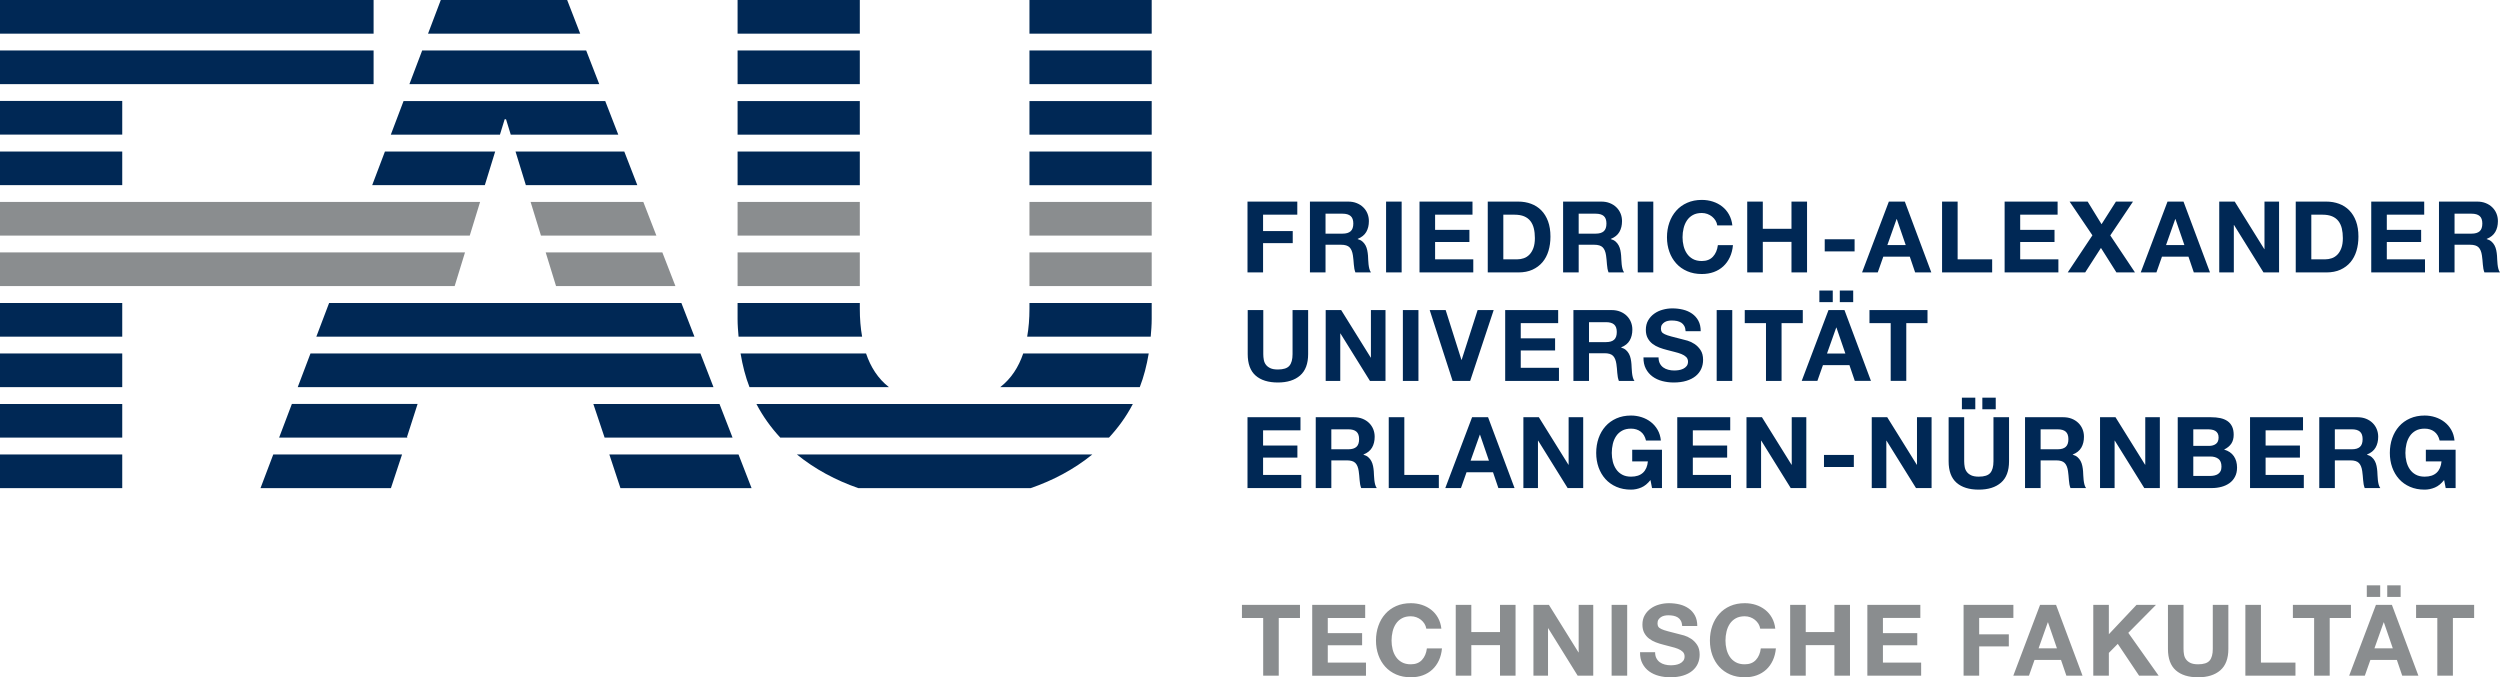 <?xml version="1.0" encoding="UTF-8" standalone="no"?>
<!-- Created with Inkscape (http://www.inkscape.org/) -->

<svg
   xmlns:dc="http://purl.org/dc/elements/1.1/"
   xmlns:cc="http://creativecommons.org/ns#"
   xmlns:rdf="http://www.w3.org/1999/02/22-rdf-syntax-ns#"
   xmlns:svg="http://www.w3.org/2000/svg"
   xmlns="http://www.w3.org/2000/svg"
   version="1.1"
   width="313.898"
   height="85.04"
   id="svg2"
   xml:space="preserve"><defs
     id="defs6"><clipPath
       id="clipPath16"><path
         d="m 0,595.28 841.89,0 L 841.89,0 0,0 0,595.28 z"
         id="path18" /></clipPath></defs><g
     transform="matrix(1.25,0,0,-1.25,-370,414.663)"
     id="g10"><g
       id="g12"><g
         clip-path="url(#clipPath16)"
         id="g14"><g
           transform="translate(420.75,269.657)"
           id="g20"><path
             d="m 0,0 0,1.316 5.83,0 0,-1.316 -2.133,0 0,-5.799 -1.564,0 L 2.133,0 0,0 z m 12.379,1.316 0,-1.316 -3.757,0 0,-1.525 3.448,0 0,-1.215 -3.448,0 0,-1.744 3.837,0 0,-1.315 -5.401,0 0,7.115 5.321,0 z m 5.958,-1.899 c -0.093,0.149 -0.21,0.281 -0.349,0.394 -0.14,0.113 -0.298,0.201 -0.474,0.264 -0.176,0.063 -0.36,0.095 -0.553,0.095 -0.352,0 -0.65,-0.068 -0.897,-0.205 -0.246,-0.135 -0.445,-0.319 -0.597,-0.548 -0.154,-0.23 -0.265,-0.489 -0.334,-0.782 -0.07,-0.292 -0.105,-0.594 -0.105,-0.906 0,-0.299 0.035,-0.59 0.105,-0.873 0.069,-0.282 0.18,-0.537 0.334,-0.762 0.152,-0.227 0.351,-0.407 0.597,-0.543 0.247,-0.137 0.545,-0.205 0.897,-0.205 0.478,0 0.852,0.146 1.121,0.439 0.27,0.292 0.435,0.677 0.494,1.155 l 1.515,0 c -0.04,-0.444 -0.144,-0.846 -0.31,-1.205 -0.166,-0.358 -0.385,-0.664 -0.658,-0.917 -0.271,-0.252 -0.591,-0.445 -0.955,-0.578 -0.366,-0.133 -0.768,-0.199 -1.207,-0.199 -0.544,0 -1.035,0.095 -1.469,0.283 -0.435,0.191 -0.803,0.451 -1.101,0.783 -0.299,0.332 -0.53,0.723 -0.688,1.17 -0.16,0.45 -0.24,0.934 -0.24,1.452 0,0.531 0.08,1.024 0.24,1.479 0.158,0.456 0.389,0.853 0.688,1.19 0.298,0.34 0.666,0.606 1.101,0.799 0.434,0.192 0.925,0.287 1.469,0.287 0.393,0 0.764,-0.056 1.111,-0.168 0.35,-0.113 0.661,-0.278 0.937,-0.494 0.276,-0.216 0.504,-0.482 0.682,-0.802 0.18,-0.319 0.293,-0.684 0.34,-1.096 l -1.514,0 c -0.027,0.18 -0.087,0.344 -0.18,0.493 m 4.702,1.899 0,-2.731 2.881,0 0,2.731 1.563,0 0,-7.115 -1.563,0 0,3.069 -2.881,0 0,-3.069 -1.564,0 0,7.115 1.564,0 z m 7.795,0 2.969,-4.773 0.02,0 0,4.773 1.464,0 0,-7.115 -1.563,0 -2.96,4.763 -0.02,0 0,-4.763 -1.465,0 0,7.115 1.555,0 z m 7.862,-7.115 -1.564,0 0,7.115 1.564,0 0,-7.115 z m 2.936,1.753 c 0.087,-0.166 0.201,-0.301 0.345,-0.403 0.141,-0.104 0.31,-0.18 0.502,-0.23 0.193,-0.05 0.392,-0.075 0.597,-0.075 0.141,0 0.289,0.013 0.449,0.035 0.16,0.024 0.309,0.069 0.449,0.135 0.139,0.066 0.255,0.158 0.348,0.274 0.094,0.117 0.14,0.264 0.14,0.443 0,0.193 -0.062,0.349 -0.185,0.469 -0.123,0.12 -0.283,0.219 -0.482,0.299 -0.2,0.079 -0.426,0.15 -0.678,0.208 -0.253,0.061 -0.509,0.127 -0.767,0.202 -0.266,0.066 -0.526,0.146 -0.778,0.243 -0.253,0.096 -0.478,0.22 -0.677,0.374 -0.2,0.152 -0.361,0.343 -0.484,0.573 -0.123,0.228 -0.184,0.506 -0.184,0.831 0,0.366 0.078,0.684 0.234,0.951 0.156,0.271 0.36,0.494 0.613,0.674 0.252,0.18 0.537,0.313 0.857,0.398 0.319,0.087 0.637,0.129 0.956,0.129 0.373,0 0.73,-0.041 1.072,-0.123 0.342,-0.084 0.646,-0.218 0.912,-0.404 0.266,-0.186 0.477,-0.424 0.633,-0.713 0.155,-0.289 0.234,-0.639 0.234,-1.051 l -1.515,0 c -0.014,0.213 -0.059,0.389 -0.135,0.529 C 44.012,-0.139 43.91,-0.03 43.784,0.051 43.658,0.13 43.514,0.186 43.352,0.22 43.188,0.253 43.011,0.27 42.818,0.27 42.691,0.27 42.565,0.256 42.439,0.229 42.313,0.203 42.198,0.156 42.096,0.09 41.992,0.023 41.908,-0.06 41.841,-0.159 c -0.066,-0.099 -0.099,-0.226 -0.099,-0.379 0,-0.14 0.026,-0.253 0.079,-0.339 0.054,-0.086 0.158,-0.166 0.314,-0.238 0.156,-0.074 0.373,-0.147 0.648,-0.219 0.276,-0.074 0.636,-0.166 1.081,-0.28 0.132,-0.027 0.318,-0.075 0.553,-0.144 0.235,-0.07 0.47,-0.181 0.702,-0.334 0.234,-0.154 0.435,-0.357 0.604,-0.613 0.17,-0.256 0.254,-0.583 0.254,-0.982 0,-0.326 -0.063,-0.627 -0.19,-0.907 -0.126,-0.279 -0.313,-0.519 -0.562,-0.722 -0.25,-0.204 -0.558,-0.362 -0.927,-0.473 -0.368,-0.113 -0.796,-0.17 -1.28,-0.17 -0.393,0 -0.774,0.049 -1.142,0.145 -0.368,0.096 -0.694,0.247 -0.977,0.453 -0.282,0.207 -0.506,0.468 -0.672,0.788 -0.166,0.318 -0.247,0.697 -0.239,1.135 l 1.514,0 c 0,-0.24 0.043,-0.441 0.13,-0.608 m 10.247,3.463 c -0.094,0.149 -0.21,0.281 -0.35,0.394 -0.138,0.113 -0.297,0.201 -0.472,0.264 C 50.88,0.138 50.695,0.17 50.504,0.17 50.15,0.17 49.852,0.102 49.606,-0.035 49.36,-0.17 49.161,-0.354 49.008,-0.583 48.855,-0.813 48.744,-1.072 48.675,-1.365 48.604,-1.657 48.57,-1.959 48.57,-2.271 c 0,-0.299 0.034,-0.59 0.105,-0.873 0.069,-0.282 0.18,-0.537 0.333,-0.762 0.153,-0.227 0.352,-0.407 0.598,-0.543 0.246,-0.137 0.544,-0.205 0.898,-0.205 0.478,0 0.851,0.146 1.121,0.439 0.268,0.292 0.433,0.677 0.492,1.155 l 1.516,0 c -0.041,-0.444 -0.143,-0.846 -0.31,-1.205 -0.166,-0.358 -0.385,-0.664 -0.657,-0.917 -0.273,-0.252 -0.592,-0.445 -0.957,-0.578 -0.365,-0.133 -0.768,-0.199 -1.205,-0.199 -0.545,0 -1.035,0.095 -1.471,0.283 -0.435,0.191 -0.802,0.451 -1.101,0.783 -0.299,0.332 -0.528,0.723 -0.688,1.17 -0.159,0.45 -0.239,0.934 -0.239,1.452 0,0.531 0.08,1.024 0.239,1.479 0.16,0.456 0.389,0.853 0.688,1.19 0.299,0.34 0.666,0.606 1.101,0.799 0.436,0.192 0.926,0.287 1.471,0.287 0.391,0 0.762,-0.056 1.11,-0.168 0.349,-0.113 0.661,-0.278 0.937,-0.494 0.276,-0.216 0.504,-0.482 0.683,-0.802 0.179,-0.319 0.292,-0.684 0.338,-1.096 l -1.514,0 c -0.027,0.18 -0.087,0.344 -0.179,0.493 m 4.752,1.899 0,-2.731 2.88,0 0,2.731 1.565,0 0,-7.115 -1.565,0 0,3.069 -2.88,0 0,-3.069 -1.565,0 0,7.115 1.565,0 z m 11.512,0 0,-1.316 -3.758,0 0,-1.525 3.448,0 0,-1.215 -3.448,0 0,-1.744 3.838,0 0,-1.315 -5.403,0 0,7.115 5.323,0 z m 9.346,0 0,-1.316 -3.437,0 0,-1.645 2.979,0 0,-1.214 -2.979,0 0,-2.94 -1.566,0 0,7.115 5.003,0 z m 4.374,-4.365 -0.897,2.611 -0.02,0 -0.926,-2.611 1.843,0 z m -0.09,4.365 2.661,-7.115 -1.623,0 -0.54,1.584 -2.66,0 -0.558,-1.584 -1.574,0 2.69,7.115 1.604,0 z m 5.305,0 0,-2.95 2.78,2.95 1.954,0 -2.781,-2.81 3.05,-4.305 -1.964,0 -2.142,3.199 -0.897,-0.908 0,-2.291 -1.564,0 0,7.115 1.564,0 z m 11.197,-6.573 c -0.539,-0.468 -1.282,-0.702 -2.232,-0.702 -0.963,0 -1.709,0.232 -2.237,0.697 -0.529,0.465 -0.792,1.184 -0.792,2.153 l 0,4.425 1.564,0 0,-4.425 c 0,-0.193 0.017,-0.382 0.05,-0.569 0.033,-0.185 0.102,-0.349 0.21,-0.492 0.105,-0.143 0.254,-0.259 0.443,-0.35 0.189,-0.089 0.444,-0.134 0.762,-0.134 0.559,0 0.943,0.125 1.156,0.374 0.213,0.249 0.319,0.639 0.319,1.171 l 0,4.425 1.564,0 0,-4.425 c 0,-0.963 -0.269,-1.679 -0.807,-2.148 m 4.079,6.573 0,-5.8 3.468,0 0,-1.315 -5.032,0 0,7.115 1.564,0 z m 3.21,-1.316 0,1.316 5.831,0 0,-1.316 -2.133,0 0,-5.799 -1.565,0 0,5.799 -2.133,0 z m 8.77,2.113 -1.346,0 0,1.166 1.346,0 0,-1.166 z m 2.053,0 -1.346,0 0,1.166 1.346,0 0,-1.166 z m -0.787,-5.162 -0.897,2.611 -0.02,0 -0.927,-2.611 1.844,0 z m -0.09,4.365 2.661,-7.115 -1.625,0 -0.538,1.584 -2.66,0 -0.559,-1.584 -1.574,0 2.69,7.115 1.605,0 z M 117.939,0 l 0,1.316 5.831,0 0,-1.316 -2.133,0 0,-5.799 -1.565,0 0,5.799 -2.133,0 z"
             id="path22"
             style="fill:#8a8d8f;fill-opacity:1;fill-rule:nonzero;stroke:none" /></g><g
           transform="translate(426.63,289.821)"
           id="g24"><path
             d="m 0,0 0,-1.314 -3.757,0 0,-1.526 3.447,0 0,-1.216 -3.447,0 0,-1.743 3.836,0 0,-1.315 -5.401,0 0,7.114 L 0,0 z m 4.812,-3.219 c 0.358,0 0.626,0.08 0.806,0.24 0.18,0.16 0.27,0.418 0.27,0.778 0,0.345 -0.09,0.596 -0.27,0.752 -0.18,0.156 -0.448,0.234 -0.806,0.234 l -1.714,0 0,-2.004 1.714,0 z M 5.37,0 C 5.688,0 5.976,-0.051 6.231,-0.154 6.487,-0.256 6.706,-0.398 6.89,-0.577 7.071,-0.756 7.212,-0.965 7.308,-1.2 7.403,-1.436 7.452,-1.69 7.452,-1.963 7.452,-2.381 7.364,-2.743 7.188,-3.049 7.013,-3.354 6.725,-3.587 6.326,-3.746 l 0,-0.02 c 0.193,-0.053 0.353,-0.134 0.478,-0.245 0.127,-0.11 0.23,-0.239 0.309,-0.387 0.079,-0.151 0.138,-0.315 0.175,-0.495 0.036,-0.178 0.061,-0.358 0.074,-0.537 0.007,-0.113 0.014,-0.247 0.02,-0.399 0.008,-0.153 0.019,-0.309 0.035,-0.468 0.018,-0.16 0.043,-0.31 0.08,-0.454 0.037,-0.144 0.092,-0.265 0.164,-0.363 l -1.564,0 c -0.086,0.225 -0.139,0.495 -0.159,0.807 -0.021,0.312 -0.05,0.61 -0.09,0.897 -0.053,0.372 -0.166,0.644 -0.339,0.817 -0.172,0.173 -0.455,0.259 -0.848,0.259 l -1.563,0 0,-2.78 -1.566,0 0,7.114 3.838,0 z m 5.061,0 0,-5.799 3.467,0 0,-1.315 -5.032,0 0,7.114 1.565,0 z m 8.5,-4.364 -0.897,2.611 -0.019,0 -0.927,-2.611 1.843,0 z M 18.842,0 l 2.66,-7.114 -1.624,0 -0.538,1.584 -2.661,0 -0.559,-1.584 -1.574,0 2.691,7.114 1.605,0 z m 5.102,0 2.969,-4.772 0.021,0 0,4.772 1.464,0 0,-7.114 -1.564,0 -2.96,4.762 -0.02,0 0,-4.762 -1.464,0 0,7.114 1.554,0 z m 10.285,-7.061 c -0.339,-0.142 -0.681,-0.212 -1.027,-0.212 -0.545,0 -1.035,0.093 -1.471,0.283 -0.434,0.189 -0.801,0.45 -1.1,0.782 -0.3,0.333 -0.528,0.724 -0.689,1.171 -0.158,0.449 -0.238,0.932 -0.238,1.45 0,0.531 0.08,1.025 0.238,1.481 0.161,0.455 0.389,0.852 0.689,1.19 0.299,0.339 0.666,0.604 1.1,0.797 0.436,0.193 0.926,0.289 1.471,0.289 0.365,0 0.719,-0.055 1.061,-0.164 0.341,-0.11 0.652,-0.271 0.927,-0.484 0.276,-0.212 0.502,-0.475 0.682,-0.787 0.18,-0.312 0.289,-0.671 0.329,-1.076 l -1.495,0 c -0.093,0.399 -0.271,0.697 -0.537,0.898 -0.266,0.198 -0.589,0.297 -0.967,0.297 -0.352,0 -0.651,-0.067 -0.897,-0.204 -0.245,-0.135 -0.446,-0.319 -0.598,-0.547 -0.153,-0.23 -0.265,-0.491 -0.334,-0.783 -0.069,-0.293 -0.104,-0.594 -0.104,-0.907 0,-0.3 0.035,-0.59 0.104,-0.872 0.069,-0.281 0.181,-0.536 0.334,-0.762 0.152,-0.226 0.353,-0.408 0.598,-0.543 0.246,-0.136 0.545,-0.205 0.897,-0.205 0.518,0 0.918,0.132 1.201,0.395 0.282,0.261 0.446,0.642 0.493,1.14 l -1.575,0 0,1.166 2.99,0 0,-3.846 -0.998,0 -0.158,0.807 c -0.279,-0.359 -0.588,-0.61 -0.926,-0.754 M 43.167,0 l 0,-1.314 -3.757,0 0,-1.526 3.448,0 0,-1.216 -3.448,0 0,-1.743 3.837,0 0,-1.315 -5.401,0 0,7.114 5.321,0 z m 3.187,0 2.969,-4.772 0.021,0 0,4.772 1.465,0 0,-7.114 -1.566,0 -2.959,4.762 -0.019,0 0,-4.762 -1.466,0 0,7.114 1.555,0 z m 9.229,-5.002 -2.999,0 0,1.217 2.999,0 0,-1.217 z M 58.937,0 l 2.969,-4.772 0.02,0 0,4.772 1.466,0 0,-7.114 -1.565,0 -2.961,4.762 -0.019,0 0,-4.762 -1.465,0 0,7.114 1.555,0 z m 8.847,0.799 -1.346,0 0,1.166 1.346,0 0,-1.166 z m 2.053,0 -1.346,0 0,1.166 1.346,0 0,-1.166 z m 0.528,-7.37 c -0.538,-0.469 -1.282,-0.702 -2.232,-0.702 -0.964,0 -1.71,0.231 -2.237,0.697 -0.529,0.465 -0.792,1.181 -0.792,2.152 l 0,4.424 1.563,0 0,-4.424 c 0,-0.192 0.018,-0.382 0.051,-0.568 0.033,-0.186 0.102,-0.351 0.209,-0.492 0.105,-0.145 0.254,-0.26 0.443,-0.35 0.19,-0.09 0.443,-0.135 0.763,-0.135 0.557,0 0.943,0.125 1.155,0.374 0.213,0.249 0.32,0.64 0.32,1.171 l 0,4.424 1.564,0 0,-4.424 c 0,-0.963 -0.269,-1.68 -0.807,-2.147 m 5.693,3.352 c 0.359,0 0.628,0.08 0.807,0.24 0.18,0.16 0.269,0.418 0.269,0.778 0,0.345 -0.089,0.596 -0.269,0.752 -0.179,0.156 -0.448,0.234 -0.807,0.234 l -1.714,0 0,-2.004 1.714,0 z M 76.616,0 c 0.319,0 0.607,-0.051 0.862,-0.154 0.256,-0.102 0.475,-0.244 0.658,-0.423 0.183,-0.179 0.322,-0.388 0.418,-0.623 0.097,-0.236 0.144,-0.49 0.144,-0.763 0,-0.418 -0.088,-0.78 -0.263,-1.086 -0.176,-0.305 -0.463,-0.538 -0.862,-0.697 l 0,-0.02 c 0.193,-0.053 0.352,-0.134 0.479,-0.245 0.126,-0.11 0.228,-0.239 0.308,-0.387 0.079,-0.151 0.138,-0.315 0.174,-0.495 0.037,-0.178 0.063,-0.358 0.075,-0.537 0.007,-0.113 0.013,-0.247 0.02,-0.399 0.007,-0.153 0.018,-0.309 0.035,-0.468 0.017,-0.16 0.044,-0.31 0.08,-0.454 0.036,-0.144 0.091,-0.265 0.164,-0.363 l -1.564,0 c -0.087,0.225 -0.14,0.495 -0.159,0.807 -0.021,0.312 -0.051,0.61 -0.09,0.897 -0.054,0.372 -0.166,0.644 -0.339,0.817 -0.173,0.173 -0.456,0.259 -0.848,0.259 l -1.564,0 0,-2.78 -1.565,0 0,7.114 3.837,0 z m 5.251,0 2.97,-4.772 0.019,0 0,4.772 1.465,0 0,-7.114 -1.564,0 -2.96,4.762 -0.021,0 0,-4.762 -1.463,0 0,7.114 1.554,0 z m 9.399,-2.879 c 0.278,0 0.507,0.066 0.686,0.199 0.18,0.133 0.27,0.348 0.27,0.648 0,0.166 -0.03,0.302 -0.09,0.408 -0.059,0.106 -0.139,0.189 -0.238,0.249 -0.1,0.061 -0.215,0.103 -0.344,0.125 -0.13,0.023 -0.265,0.035 -0.404,0.035 l -1.465,0 0,-1.664 1.585,0 z M 91.465,0 c 0.339,0 0.647,-0.029 0.927,-0.088 0.279,-0.06 0.517,-0.158 0.716,-0.295 0.2,-0.137 0.355,-0.317 0.464,-0.543 0.111,-0.226 0.165,-0.506 0.165,-0.838 0,-0.358 -0.082,-0.656 -0.244,-0.896 -0.163,-0.238 -0.404,-0.436 -0.722,-0.588 0.437,-0.126 0.765,-0.348 0.98,-0.662 0.217,-0.317 0.324,-0.696 0.324,-1.143 0,-0.357 -0.069,-0.668 -0.209,-0.929 -0.138,-0.264 -0.327,-0.479 -0.562,-0.645 -0.237,-0.166 -0.506,-0.289 -0.808,-0.368 -0.302,-0.079 -0.612,-0.119 -0.932,-0.119 l -3.448,0 0,7.114 3.349,0 z m -0.111,-5.898 c 0.154,0 0.299,0.015 0.44,0.044 0.139,0.03 0.262,0.08 0.369,0.149 0.106,0.07 0.191,0.165 0.254,0.285 0.062,0.119 0.094,0.272 0.094,0.458 0,0.366 -0.104,0.626 -0.309,0.782 -0.206,0.157 -0.478,0.235 -0.816,0.235 l -1.705,0 0,-1.953 1.673,0 z m 9.348,5.898 0,-1.314 -3.758,0 0,-1.526 3.449,0 0,-1.216 -3.449,0 0,-1.743 3.838,0 0,-1.315 -5.402,0 0,7.114 5.322,0 z m 4.91,-3.219 c 0.36,0 0.629,0.08 0.807,0.24 0.18,0.16 0.269,0.418 0.269,0.778 0,0.345 -0.089,0.596 -0.269,0.752 -0.178,0.156 -0.447,0.234 -0.807,0.234 l -1.713,0 0,-2.004 1.713,0 z M 106.171,0 c 0.318,0 0.605,-0.051 0.861,-0.154 0.256,-0.102 0.475,-0.244 0.658,-0.423 0.183,-0.179 0.323,-0.388 0.418,-0.623 0.097,-0.236 0.145,-0.49 0.145,-0.763 0,-0.418 -0.088,-0.78 -0.264,-1.086 -0.176,-0.305 -0.463,-0.538 -0.861,-0.697 l 0,-0.02 c 0.191,-0.053 0.351,-0.134 0.478,-0.245 0.125,-0.11 0.229,-0.239 0.309,-0.387 0.08,-0.151 0.137,-0.315 0.174,-0.495 0.037,-0.178 0.061,-0.358 0.075,-0.537 0.006,-0.113 0.013,-0.247 0.021,-0.399 0.005,-0.153 0.017,-0.309 0.034,-0.468 0.016,-0.16 0.043,-0.31 0.079,-0.454 0.037,-0.144 0.092,-0.265 0.165,-0.363 l -1.566,0 c -0.085,0.225 -0.138,0.495 -0.158,0.807 -0.02,0.312 -0.051,0.61 -0.09,0.897 -0.053,0.372 -0.166,0.644 -0.339,0.817 -0.172,0.173 -0.456,0.259 -0.847,0.259 l -1.564,0 0,-2.78 -1.565,0 0,7.114 3.837,0 z m 7.775,-7.061 c -0.338,-0.142 -0.681,-0.212 -1.026,-0.212 -0.545,0 -1.034,0.093 -1.47,0.283 -0.435,0.189 -0.803,0.45 -1.101,0.782 -0.299,0.333 -0.528,0.724 -0.688,1.171 -0.159,0.449 -0.238,0.932 -0.238,1.45 0,0.531 0.079,1.025 0.238,1.481 0.16,0.455 0.389,0.852 0.688,1.19 0.298,0.339 0.666,0.604 1.101,0.797 0.436,0.193 0.925,0.289 1.47,0.289 0.365,0 0.72,-0.055 1.061,-0.164 0.342,-0.11 0.651,-0.271 0.927,-0.484 0.277,-0.212 0.503,-0.475 0.683,-0.787 0.18,-0.312 0.289,-0.671 0.329,-1.076 l -1.495,0 c -0.093,0.399 -0.273,0.697 -0.538,0.898 -0.266,0.198 -0.588,0.297 -0.967,0.297 -0.353,0 -0.651,-0.067 -0.898,-0.204 -0.245,-0.135 -0.444,-0.319 -0.597,-0.547 -0.153,-0.23 -0.264,-0.491 -0.333,-0.783 -0.071,-0.293 -0.105,-0.594 -0.105,-0.907 0,-0.3 0.034,-0.59 0.105,-0.872 0.069,-0.281 0.18,-0.536 0.333,-0.762 0.153,-0.226 0.352,-0.408 0.597,-0.543 0.247,-0.136 0.545,-0.205 0.898,-0.205 0.518,0 0.919,0.132 1.201,0.395 0.282,0.261 0.446,0.642 0.493,1.14 l -1.574,0 0,1.166 2.989,0 0,-3.846 -0.996,0 -0.159,0.807 c -0.279,-0.359 -0.588,-0.61 -0.928,-0.754"
             id="path26"
             style="fill:#002855;fill-opacity:1;fill-rule:nonzero;stroke:none" /></g><g
           transform="translate(426.591,294.013)"
           id="g28"><path
             d="m 0,0 c -0.538,-0.469 -1.282,-0.703 -2.232,-0.703 -0.964,0 -1.71,0.232 -2.238,0.698 -0.528,0.465 -0.792,1.183 -0.792,2.152 l 0,4.425 1.564,0 0,-4.425 c 0,-0.192 0.017,-0.381 0.051,-0.568 0.033,-0.186 0.101,-0.35 0.209,-0.493 0.105,-0.143 0.253,-0.258 0.443,-0.348 0.189,-0.091 0.443,-0.135 0.763,-0.135 0.557,0 0.943,0.124 1.155,0.374 0.213,0.249 0.319,0.639 0.319,1.17 l 0,4.425 1.565,0 0,-4.425 C 0.807,1.184 0.538,0.468 0,0 m 4.126,6.572 2.969,-4.773 0.019,0 0,4.773 1.465,0 0,-7.115 -1.563,0 -2.96,4.763 -0.021,0 0,-4.763 -1.464,0 0,7.115 1.555,0 z m 7.762,-7.115 -1.564,0 0,7.115 1.564,0 0,-7.115 z m 3.431,0 -2.301,7.115 1.604,0 1.584,-5.002 0.021,0 1.604,5.002 1.614,0 -2.362,-7.115 -1.764,0 z m 10.604,7.115 0,-1.315 -3.758,0 0,-1.525 3.449,0 0,-1.216 -3.449,0 0,-1.745 3.838,0 0,-1.314 -5.402,0 0,7.115 5.322,0 z m 4.811,-3.218 c 0.359,0 0.628,0.079 0.807,0.238 0.179,0.16 0.27,0.419 0.27,0.778 0,0.345 -0.091,0.596 -0.27,0.753 -0.179,0.155 -0.448,0.233 -0.807,0.233 l -1.713,0 0,-2.002 1.713,0 z m 0.558,3.218 c 0.318,0 0.605,-0.051 0.862,-0.155 0.255,-0.103 0.475,-0.243 0.658,-0.422 0.182,-0.18 0.322,-0.388 0.418,-0.623 0.096,-0.236 0.145,-0.491 0.145,-0.763 0,-0.419 -0.089,-0.78 -0.265,-1.086 C 32.935,3.217 32.647,2.985 32.249,2.825 l 0,-0.02 C 32.441,2.752 32.601,2.671 32.728,2.561 32.853,2.451 32.956,2.322 33.036,2.173 33.116,2.023 33.174,1.859 33.21,1.679 33.247,1.5 33.272,1.32 33.285,1.141 33.292,1.028 33.299,0.895 33.306,0.742 33.312,0.59 33.323,0.434 33.34,0.273 c 0.016,-0.158 0.044,-0.31 0.08,-0.453 0.036,-0.142 0.091,-0.263 0.164,-0.363 l -1.564,0 c -0.087,0.227 -0.14,0.494 -0.16,0.807 -0.019,0.312 -0.049,0.611 -0.089,0.896 -0.054,0.373 -0.167,0.645 -0.339,0.819 -0.173,0.171 -0.455,0.257 -0.847,0.257 l -1.564,0 0,-2.779 -1.566,0 0,7.115 3.837,0 z m 4.844,-5.361 c 0.086,-0.166 0.201,-0.301 0.343,-0.403 0.143,-0.105 0.311,-0.18 0.503,-0.23 0.193,-0.05 0.392,-0.075 0.598,-0.075 0.14,0 0.289,0.011 0.448,0.034 0.16,0.024 0.309,0.068 0.45,0.136 0.138,0.066 0.254,0.157 0.347,0.272 0.094,0.118 0.141,0.266 0.141,0.445 0,0.192 -0.063,0.348 -0.186,0.469 -0.123,0.12 -0.283,0.219 -0.482,0.298 -0.199,0.079 -0.426,0.15 -0.678,0.21 -0.252,0.059 -0.508,0.126 -0.767,0.199 -0.266,0.067 -0.526,0.147 -0.778,0.244 -0.252,0.096 -0.478,0.221 -0.678,0.374 -0.199,0.153 -0.359,0.344 -0.482,0.573 -0.123,0.229 -0.185,0.507 -0.185,0.832 0,0.365 0.078,0.682 0.234,0.952 0.156,0.269 0.361,0.493 0.613,0.672 0.252,0.18 0.538,0.313 0.858,0.399 0.318,0.087 0.636,0.13 0.956,0.13 0.372,0 0.729,-0.042 1.071,-0.125 0.342,-0.083 0.646,-0.218 0.912,-0.404 0.266,-0.186 0.477,-0.422 0.633,-0.712 0.156,-0.289 0.234,-0.64 0.234,-1.051 l -1.515,0 c -0.013,0.212 -0.058,0.388 -0.134,0.528 -0.076,0.139 -0.179,0.249 -0.304,0.329 -0.127,0.079 -0.271,0.135 -0.434,0.17 -0.163,0.032 -0.34,0.049 -0.533,0.049 -0.127,0 -0.253,-0.013 -0.379,-0.04 C 36.816,5.459 36.701,5.413 36.599,5.347 36.495,5.28 36.411,5.197 36.345,5.098 c -0.067,-0.1 -0.1,-0.226 -0.1,-0.379 0,-0.14 0.026,-0.253 0.08,-0.339 0.053,-0.086 0.156,-0.166 0.314,-0.239 0.155,-0.074 0.372,-0.146 0.647,-0.22 0.276,-0.073 0.637,-0.166 1.082,-0.278 0.132,-0.027 0.317,-0.076 0.553,-0.145 0.234,-0.07 0.47,-0.181 0.702,-0.334 0.232,-0.153 0.434,-0.357 0.603,-0.613 0.17,-0.257 0.253,-0.582 0.253,-0.981 0,-0.326 -0.062,-0.629 -0.188,-0.908 -0.126,-0.278 -0.313,-0.519 -0.563,-0.723 -0.249,-0.202 -0.558,-0.36 -0.927,-0.472 -0.368,-0.113 -0.796,-0.17 -1.28,-0.17 -0.393,0 -0.773,0.049 -1.141,0.144 -0.369,0.096 -0.695,0.248 -0.977,0.454 -0.283,0.207 -0.507,0.468 -0.673,0.787 -0.166,0.32 -0.246,0.699 -0.239,1.136 l 1.515,0 c 0,-0.239 0.043,-0.441 0.13,-0.607 m 7.274,-1.754 -1.565,0 0,7.115 1.565,0 0,-7.115 z m 1.255,5.8 0,1.315 5.83,0 0,-1.315 -2.133,0 0,-5.8 -1.564,0 0,5.8 -2.133,0 z m 8.84,2.113 -1.346,0 0,1.167 1.346,0 0,-1.167 z m 2.053,0 -1.346,0 0,1.167 1.346,0 0,-1.167 z m -0.787,-5.163 -0.897,2.611 -0.02,0 -0.927,-2.611 1.844,0 z m -0.09,4.365 2.661,-7.115 -1.624,0 -0.539,1.584 -2.66,0 -0.559,-1.584 -1.574,0 2.691,7.115 1.604,0 z m 2.511,-1.315 0,1.315 5.83,0 0,-1.315 -2.132,0 0,-5.8 -1.566,0 0,5.8 -2.132,0 z"
             id="path30"
             style="fill:#002855;fill-opacity:1;fill-rule:nonzero;stroke:none" /></g><g
           transform="translate(426.31,311.481)"
           id="g32"><path
             d="m 0,0 0,-1.315 -3.438,0 0,-1.644 2.98,0 0,-1.216 -2.98,0 0,-2.94 -1.564,0 0,7.115 L 0,0 z m 4.551,-3.219 c 0.358,0 0.628,0.08 0.806,0.24 0.18,0.159 0.27,0.418 0.27,0.776 0,0.346 -0.09,0.597 -0.27,0.753 -0.178,0.157 -0.448,0.234 -0.806,0.234 l -1.715,0 0,-2.003 1.715,0 z M 5.108,0 c 0.32,0 0.607,-0.051 0.863,-0.155 0.256,-0.102 0.474,-0.243 0.658,-0.423 0.183,-0.179 0.322,-0.387 0.418,-0.623 0.097,-0.236 0.144,-0.49 0.144,-0.762 0,-0.419 -0.087,-0.781 -0.263,-1.086 C 6.751,-3.355 6.464,-3.587 6.065,-3.747 l 0,-0.02 C 6.258,-3.82 6.418,-3.901 6.543,-4.011 6.67,-4.121 6.773,-4.25 6.854,-4.4 6.933,-4.549 6.99,-4.714 7.027,-4.893 7.063,-5.072 7.088,-5.252 7.102,-5.431 7.108,-5.544 7.115,-5.677 7.121,-5.83 7.129,-5.983 7.14,-6.138 7.156,-6.298 7.173,-6.458 7.199,-6.608 7.236,-6.752 7.273,-6.895 7.328,-7.016 7.4,-7.115 l -1.564,0 C 5.75,-6.889 5.697,-6.62 5.677,-6.308 5.656,-5.996 5.627,-5.697 5.587,-5.411 5.533,-5.04 5.421,-4.767 5.248,-4.594 5.075,-4.421 4.793,-4.335 4.401,-4.335 l -1.565,0 0,-2.78 -1.565,0 0,7.115 3.837,0 z m 5.374,-7.115 -1.564,0 0,7.115 1.564,0 0,-7.115 z M 17.598,0 l 0,-1.315 -3.756,0 0,-1.525 3.447,0 0,-1.216 -3.447,0 0,-1.744 3.836,0 0,-1.315 -5.401,0 0,7.115 5.321,0 z m 4.493,-5.8 c 0.225,0 0.445,0.037 0.657,0.11 0.213,0.072 0.402,0.194 0.568,0.364 0.166,0.169 0.299,0.39 0.399,0.662 0.099,0.272 0.15,0.605 0.15,0.997 0,0.358 -0.035,0.683 -0.105,0.972 -0.071,0.288 -0.185,0.536 -0.344,0.742 -0.16,0.206 -0.371,0.364 -0.633,0.474 -0.262,0.109 -0.586,0.164 -0.971,0.164 l -1.117,0 0,-4.485 1.396,0 z M 22.199,0 c 0.459,0 0.887,-0.073 1.281,-0.219 0.396,-0.146 0.739,-0.365 1.027,-0.658 0.29,-0.292 0.514,-0.658 0.678,-1.096 0.163,-0.439 0.244,-0.954 0.244,-1.545 0,-0.518 -0.067,-0.997 -0.199,-1.435 -0.133,-0.439 -0.334,-0.817 -0.603,-1.136 -0.27,-0.318 -0.606,-0.569 -1.007,-0.752 -0.401,-0.183 -0.875,-0.274 -1.421,-0.274 l -3.068,0 0,7.115 3.068,0 z m 7.778,-3.219 c 0.359,0 0.628,0.08 0.808,0.24 0.179,0.159 0.268,0.418 0.268,0.776 0,0.346 -0.089,0.597 -0.268,0.753 -0.18,0.157 -0.449,0.234 -0.808,0.234 l -1.713,0 0,-2.003 1.713,0 z M 30.535,0 c 0.319,0 0.607,-0.051 0.862,-0.155 0.256,-0.102 0.476,-0.243 0.658,-0.423 0.183,-0.179 0.322,-0.387 0.419,-0.623 0.096,-0.236 0.144,-0.49 0.144,-0.762 0,-0.419 -0.088,-0.781 -0.264,-1.086 -0.176,-0.306 -0.463,-0.538 -0.862,-0.698 l 0,-0.02 c 0.193,-0.053 0.352,-0.134 0.479,-0.244 0.126,-0.11 0.228,-0.239 0.308,-0.389 0.08,-0.149 0.138,-0.314 0.175,-0.493 0.036,-0.179 0.061,-0.359 0.074,-0.538 0.007,-0.113 0.013,-0.246 0.021,-0.399 0.006,-0.153 0.017,-0.308 0.034,-0.468 0.017,-0.16 0.044,-0.31 0.079,-0.454 0.037,-0.143 0.092,-0.264 0.165,-0.363 l -1.563,0 c -0.087,0.226 -0.141,0.495 -0.16,0.807 -0.02,0.312 -0.051,0.611 -0.09,0.897 -0.053,0.371 -0.166,0.644 -0.339,0.817 -0.173,0.173 -0.455,0.259 -0.847,0.259 l -1.564,0 0,-2.78 -1.565,0 0,7.115 3.836,0 z m 5.225,-7.115 -1.564,0 0,7.115 1.564,0 0,-7.115 z m 6.247,5.217 c -0.094,0.149 -0.21,0.28 -0.349,0.394 -0.14,0.112 -0.298,0.2 -0.474,0.264 -0.176,0.063 -0.36,0.094 -0.553,0.094 -0.352,0 -0.651,-0.068 -0.897,-0.204 -0.246,-0.136 -0.445,-0.319 -0.597,-0.548 -0.153,-0.229 -0.265,-0.491 -0.334,-0.782 -0.071,-0.293 -0.106,-0.595 -0.106,-0.907 0,-0.299 0.035,-0.59 0.106,-0.872 0.069,-0.283 0.181,-0.537 0.334,-0.763 0.152,-0.226 0.351,-0.407 0.597,-0.543 0.246,-0.136 0.545,-0.204 0.897,-0.204 0.478,0 0.851,0.145 1.121,0.438 0.269,0.292 0.434,0.677 0.494,1.156 l 1.515,0 c -0.04,-0.445 -0.144,-0.847 -0.31,-1.206 -0.166,-0.358 -0.385,-0.664 -0.658,-0.917 -0.272,-0.252 -0.591,-0.444 -0.956,-0.577 -0.365,-0.133 -0.767,-0.199 -1.206,-0.199 -0.544,0 -1.035,0.094 -1.469,0.284 -0.435,0.189 -0.803,0.449 -1.101,0.782 -0.299,0.332 -0.53,0.722 -0.688,1.17 -0.16,0.449 -0.24,0.932 -0.24,1.451 0,0.531 0.08,1.024 0.24,1.48 0.158,0.455 0.389,0.852 0.688,1.19 0.298,0.339 0.666,0.605 1.101,0.797 0.434,0.193 0.925,0.29 1.469,0.29 0.392,0 0.764,-0.057 1.111,-0.17 0.35,-0.113 0.661,-0.277 0.937,-0.493 0.276,-0.216 0.504,-0.484 0.682,-0.802 0.18,-0.319 0.293,-0.684 0.34,-1.097 l -1.515,0 c -0.026,0.18 -0.086,0.344 -0.179,0.494 M 46.759,0 l 0,-2.73 2.88,0 0,2.73 1.564,0 0,-7.115 -1.564,0 0,3.069 -2.88,0 0,-3.069 -1.565,0 0,7.115 1.565,0 z m 9.22,-5.002 -3,0 0,1.216 3,0 0,-1.216 z m 5.135,0.637 -0.896,2.611 -0.021,0 -0.926,-2.611 1.843,0 z M 61.025,0 l 2.661,-7.115 -1.625,0 -0.538,1.584 -2.661,0 -0.557,-1.584 -1.576,0 L 59.42,0 61.025,0 z m 5.304,0 0,-5.8 3.468,0 0,-1.315 -5.032,0 0,7.115 1.564,0 z m 10.042,0 0,-1.315 -3.758,0 0,-1.525 3.448,0 0,-1.216 -3.448,0 0,-1.744 3.837,0 0,-1.315 -5.401,0 0,7.115 5.322,0 z m 1.205,0 1.814,0 1.395,-2.272 1.445,2.272 1.714,0 -2.282,-3.398 2.482,-3.717 -1.865,0 -1.554,2.462 -1.584,-2.462 -1.754,0 2.481,3.727 L 77.576,0 z m 11.53,-4.365 -0.897,2.611 -0.02,0 -0.926,-2.611 1.843,0 z M 89.017,0 l 2.661,-7.115 -1.625,0 -0.538,1.584 -2.661,0 -0.557,-1.584 -1.576,0 2.691,7.115 1.605,0 z m 5.145,0 2.969,-4.773 0.02,0 0,4.773 1.465,0 0,-7.115 -1.564,0 -2.96,4.763 -0.02,0 0,-4.763 -1.465,0 0,7.115 1.555,0 z m 9.088,-5.8 c 0.227,0 0.445,0.037 0.658,0.11 0.212,0.072 0.402,0.194 0.569,0.364 0.166,0.169 0.298,0.39 0.397,0.662 0.101,0.272 0.149,0.605 0.149,0.997 0,0.358 -0.035,0.683 -0.103,0.972 -0.07,0.288 -0.186,0.536 -0.345,0.742 -0.159,0.206 -0.37,0.364 -0.632,0.474 -0.262,0.109 -0.587,0.164 -0.972,0.164 l -1.116,0 0,-4.485 1.395,0 z m 0.109,5.8 c 0.459,0 0.886,-0.073 1.282,-0.219 0.394,-0.146 0.737,-0.365 1.025,-0.658 0.29,-0.292 0.516,-0.658 0.679,-1.096 0.162,-0.439 0.243,-0.954 0.243,-1.545 0,-0.518 -0.066,-0.997 -0.199,-1.435 -0.133,-0.439 -0.333,-0.817 -0.602,-1.136 -0.269,-0.318 -0.605,-0.569 -1.007,-0.752 -0.402,-0.183 -0.876,-0.274 -1.421,-0.274 l -3.068,0 0,7.115 3.068,0 z m 9.836,0 0,-1.315 -3.756,0 0,-1.525 3.448,0 0,-1.216 -3.448,0 0,-1.744 3.836,0 0,-1.315 -5.4,0 0,7.115 5.32,0 z m 4.762,-3.219 c 0.359,0 0.628,0.08 0.808,0.24 0.179,0.159 0.268,0.418 0.268,0.776 0,0.346 -0.089,0.597 -0.268,0.753 -0.18,0.157 -0.449,0.234 -0.808,0.234 l -1.714,0 0,-2.003 1.714,0 z M 118.516,0 c 0.318,0 0.605,-0.051 0.861,-0.155 0.256,-0.102 0.476,-0.243 0.658,-0.423 0.183,-0.179 0.322,-0.387 0.418,-0.623 0.098,-0.236 0.145,-0.49 0.145,-0.762 0,-0.419 -0.088,-0.781 -0.264,-1.086 -0.176,-0.306 -0.463,-0.538 -0.862,-0.698 l 0,-0.02 c 0.192,-0.053 0.352,-0.134 0.478,-0.244 0.126,-0.11 0.23,-0.239 0.31,-0.389 0.079,-0.149 0.136,-0.314 0.174,-0.493 0.037,-0.179 0.061,-0.359 0.074,-0.538 0.008,-0.113 0.013,-0.246 0.02,-0.399 0.007,-0.153 0.019,-0.308 0.035,-0.468 0.017,-0.16 0.043,-0.31 0.08,-0.454 0.037,-0.143 0.091,-0.264 0.165,-0.363 l -1.565,0 c -0.087,0.226 -0.139,0.495 -0.159,0.807 -0.021,0.312 -0.051,0.611 -0.091,0.897 -0.053,0.371 -0.166,0.644 -0.339,0.817 -0.172,0.173 -0.455,0.259 -0.846,0.259 l -1.565,0 0,-2.78 -1.564,0 0,7.115 3.837,0 z"
             id="path34"
             style="fill:#002855;fill-opacity:1;fill-rule:nonzero;stroke:none" /></g><g
           transform="translate(405.718,286.079)"
           id="g36"><path
             d="m 0,0 -29.67,0 c 1.823,-1.487 3.932,-2.604 6.167,-3.379 l 17.32,0 C -3.942,-2.604 -1.827,-1.487 0,0"
             id="path38"
             style="fill:#002855;fill-opacity:1;fill-rule:nonzero;stroke:none" /></g><g
           transform="translate(324.037,287.774)"
           id="g40"><path
             d="m 0,0 12.86,0 0.02,0.062 -0.036,0 1.065,3.317 -12.629,0 L 0,0 z"
             id="path42"
             style="fill:#002855;fill-opacity:1;fill-rule:nonzero;stroke:none" /></g><g
           transform="translate(323.448,286.079)"
           id="g44"><path
             d="m 0,0 -1.281,-3.379 13.101,0 L 12.937,0 0,0 z"
             id="path46"
             style="fill:#002855;fill-opacity:1;fill-rule:nonzero;stroke:none" /></g><path
           d="m 296,282.7 12.279,0 0,3.379 -12.279,0 0,-3.379 z"
           id="path48"
           style="fill:#002855;fill-opacity:1;fill-rule:nonzero;stroke:none" /><path
           d="m 308.279,291.153 -12.279,0 0,-3.379 12.279,0 0,3.379 z"
           id="path50"
           style="fill:#002855;fill-opacity:1;fill-rule:nonzero;stroke:none" /><path
           d="m 308.279,296.224 -12.279,0 0,-3.379 12.279,0 0,3.379 z"
           id="path52"
           style="fill:#002855;fill-opacity:1;fill-rule:nonzero;stroke:none" /><path
           d="m 308.279,301.292 -12.279,0 0,-3.379 12.279,0 0,3.379 z"
           id="path54"
           style="fill:#002855;fill-opacity:1;fill-rule:nonzero;stroke:none" /><path
           d="m 308.279,316.511 -12.279,0 0,-3.379 12.279,0 0,3.379 z"
           id="path56"
           style="fill:#002855;fill-opacity:1;fill-rule:nonzero;stroke:none" /><path
           d="m 308.279,321.59 -12.279,0 0,-3.38 12.279,0 0,3.38 z"
           id="path58"
           style="fill:#002855;fill-opacity:1;fill-rule:nonzero;stroke:none" /><path
           d="m 296,328.35 37.527,0 0,3.38 -37.527,0 0,-3.38 z"
           id="path60"
           style="fill:#002855;fill-opacity:1;fill-rule:nonzero;stroke:none" /><path
           d="m 296,323.28 37.527,0 0,3.38 -37.527,0 0,-3.38 z"
           id="path62"
           style="fill:#002855;fill-opacity:1;fill-rule:nonzero;stroke:none" /><g
           transform="translate(345.74,316.511)"
           id="g64"><path
             d="m 0,0 -11.074,0 -1.281,-3.379 11.315,0 L 0,0 z"
             id="path66"
             style="fill:#002855;fill-opacity:1;fill-rule:nonzero;stroke:none" /></g><g
           transform="translate(338.995,328.35)"
           id="g68"><path
             d="M 0,0 15.285,0 13.975,3.38 1.281,3.38 0,0 z"
             id="path70"
             style="fill:#002855;fill-opacity:1;fill-rule:nonzero;stroke:none" /></g><g
           transform="translate(337.125,323.28)"
           id="g72"><path
             d="M 0,0 19.067,0 17.756,3.38 1.281,3.38 0,0 z"
             id="path74"
             style="fill:#002855;fill-opacity:1;fill-rule:nonzero;stroke:none" /></g><g
           transform="translate(347.305,318.201)"
           id="g76"><path
             d="m 0,0 10.8,0 -1.311,3.379 -20.258,0 L -12.05,0 l 10.962,0 0.475,1.549 0.137,0 L 0,0 z"
             id="path78"
             style="fill:#002855;fill-opacity:1;fill-rule:nonzero;stroke:none" /></g><g
           transform="translate(348.821,313.131)"
           id="g80"><path
             d="m 0,0 11.196,0 -1.31,3.379 -10.924,0 L 0,0 z"
             id="path82"
             style="fill:#002855;fill-opacity:1;fill-rule:nonzero;stroke:none" /></g><g
           transform="translate(350.336,308.068)"
           id="g84"><path
             d="m 0,0 11.594,0 -1.31,3.379 -11.322,0 L 0,0 z"
             id="path86"
             style="fill:#8a8d8f;fill-opacity:1;fill-rule:nonzero;stroke:none" /></g><g
           transform="translate(351.852,302.998)"
           id="g88"><path
             d="M 0,0 11.991,0 10.68,3.379 -1.039,3.379 0,0 z"
             id="path90"
             style="fill:#8a8d8f;fill-opacity:1;fill-rule:nonzero;stroke:none" /></g><g
           transform="translate(327.775,297.914)"
           id="g92"><path
             d="M 0,0 37.98,0 36.669,3.379 1.282,3.379 0,0 z"
             id="path94"
             style="fill:#002855;fill-opacity:1;fill-rule:nonzero;stroke:none" /></g><g
           transform="translate(325.906,292.844)"
           id="g96"><path
             d="M 0,0 41.762,0 40.451,3.38 1.281,3.38 0,0 z"
             id="path98"
             style="fill:#002855;fill-opacity:1;fill-rule:nonzero;stroke:none" /></g><g
           transform="translate(356.731,287.774)"
           id="g100"><path
             d="M 0,0 12.851,0 11.54,3.379 -1.132,3.379 0,0 z"
             id="path102"
             style="fill:#002855;fill-opacity:1;fill-rule:nonzero;stroke:none" /></g><g
           transform="translate(357.207,286.079)"
           id="g104"><path
             d="m 0,0 1.115,-3.379 13.171,0 L 12.976,0 0,0 z"
             id="path106"
             style="fill:#002855;fill-opacity:1;fill-rule:nonzero;stroke:none" /></g><path
           d="m 370.088,328.35 12.278,0 0,3.38 -12.278,0 0,-3.38 z"
           id="path108"
           style="fill:#002855;fill-opacity:1;fill-rule:nonzero;stroke:none" /><path
           d="m 370.088,323.28 12.278,0 0,3.38 -12.278,0 0,-3.38 z"
           id="path110"
           style="fill:#002855;fill-opacity:1;fill-rule:nonzero;stroke:none" /><path
           d="m 370.088,318.201 12.278,0 0,3.38 -12.278,0 0,-3.38 z"
           id="path112"
           style="fill:#002855;fill-opacity:1;fill-rule:nonzero;stroke:none" /><path
           d="m 370.088,313.131 12.278,0 0,3.379 -12.278,0 0,-3.379 z"
           id="path114"
           style="fill:#002855;fill-opacity:1;fill-rule:nonzero;stroke:none" /><path
           d="m 370.088,308.068 12.278,0 0,3.379 -12.278,0 0,-3.379 z"
           id="path116"
           style="fill:#8a8d8f;fill-opacity:1;fill-rule:nonzero;stroke:none" /><path
           d="m 370.088,302.999 12.278,0 0,3.379 -12.278,0 0,-3.379 z"
           id="path118"
           style="fill:#8a8d8f;fill-opacity:1;fill-rule:nonzero;stroke:none" /><g
           transform="translate(370.186,297.914)"
           id="g120"><path
             d="M 0,0 12.411,0 C 12.255,0.875 12.18,1.81 12.18,2.793 l 0,0.586 -12.278,0 0,-1.592 C -0.098,1.166 -0.05,0.583 0,0"
             id="path122"
             style="fill:#002855;fill-opacity:1;fill-rule:nonzero;stroke:none" /></g><g
           transform="translate(371.284,292.844)"
           id="g124"><path
             d="m 0,0 14.004,0 c -1.09,0.851 -1.831,2.005 -2.295,3.38 l -12.605,0 C -0.695,2.175 -0.403,1.039 0,0"
             id="path126"
             style="fill:#002855;fill-opacity:1;fill-rule:nonzero;stroke:none" /></g><g
           transform="translate(409.792,291.153)"
           id="g128"><path
             d="m 0,0 -37.813,0 c 0.66,-1.263 1.474,-2.383 2.398,-3.379 l 33.017,0 C -1.474,-2.383 -0.658,-1.263 0,0"
             id="path130"
             style="fill:#002855;fill-opacity:1;fill-rule:nonzero;stroke:none" /></g><g
           transform="translate(411.386,296.224)"
           id="g132"><path
             d="m 0,0 -12.608,0 c -0.465,-1.375 -1.212,-2.529 -2.308,-3.38 l 14.018,0 C -0.494,-2.341 -0.204,-1.205 0,0"
             id="path134"
             style="fill:#002855;fill-opacity:1;fill-rule:nonzero;stroke:none" /></g><path
           d="m 399.406,328.35 12.279,0 0,3.38 -12.279,0 0,-3.38 z"
           id="path136"
           style="fill:#002855;fill-opacity:1;fill-rule:nonzero;stroke:none" /><path
           d="m 399.406,323.28 12.279,0 0,3.38 -12.279,0 0,-3.38 z"
           id="path138"
           style="fill:#002855;fill-opacity:1;fill-rule:nonzero;stroke:none" /><path
           d="m 399.406,318.201 12.279,0 0,3.38 -12.279,0 0,-3.38 z"
           id="path140"
           style="fill:#002855;fill-opacity:1;fill-rule:nonzero;stroke:none" /><path
           d="m 399.406,313.131 12.279,0 0,3.379 -12.279,0 0,-3.379 z"
           id="path142"
           style="fill:#002855;fill-opacity:1;fill-rule:nonzero;stroke:none" /><path
           d="m 399.406,308.068 12.279,0 0,3.379 -12.279,0 0,-3.379 z"
           id="path144"
           style="fill:#8a8d8f;fill-opacity:1;fill-rule:nonzero;stroke:none" /><path
           d="m 399.406,302.999 12.279,0 0,3.379 -12.279,0 0,-3.379 z"
           id="path146"
           style="fill:#8a8d8f;fill-opacity:1;fill-rule:nonzero;stroke:none" /><g
           transform="translate(411.685,299.7)"
           id="g148"><path
             d="m 0,0 0,1.592 -12.279,0 0,-0.585 c 0,-0.984 -0.074,-1.919 -0.23,-2.794 l 12.41,0 C -0.05,-1.204 0,-0.621 0,0"
             id="path150"
             style="fill:#002855;fill-opacity:1;fill-rule:nonzero;stroke:none" /></g><g
           transform="translate(296,306.378)"
           id="g152"><path
             d="m 0,0 0,-3.379 45.671,0 L 46.709,0 0,0 z"
             id="path154"
             style="fill:#8a8d8f;fill-opacity:1;fill-rule:nonzero;stroke:none" /></g><g
           transform="translate(296,311.447)"
           id="g156"><path
             d="m 0,0 0,-3.379 47.186,0 L 48.224,0 0,0 z"
             id="path158"
             style="fill:#8a8d8f;fill-opacity:1;fill-rule:nonzero;stroke:none" /></g></g></g></g></svg>
